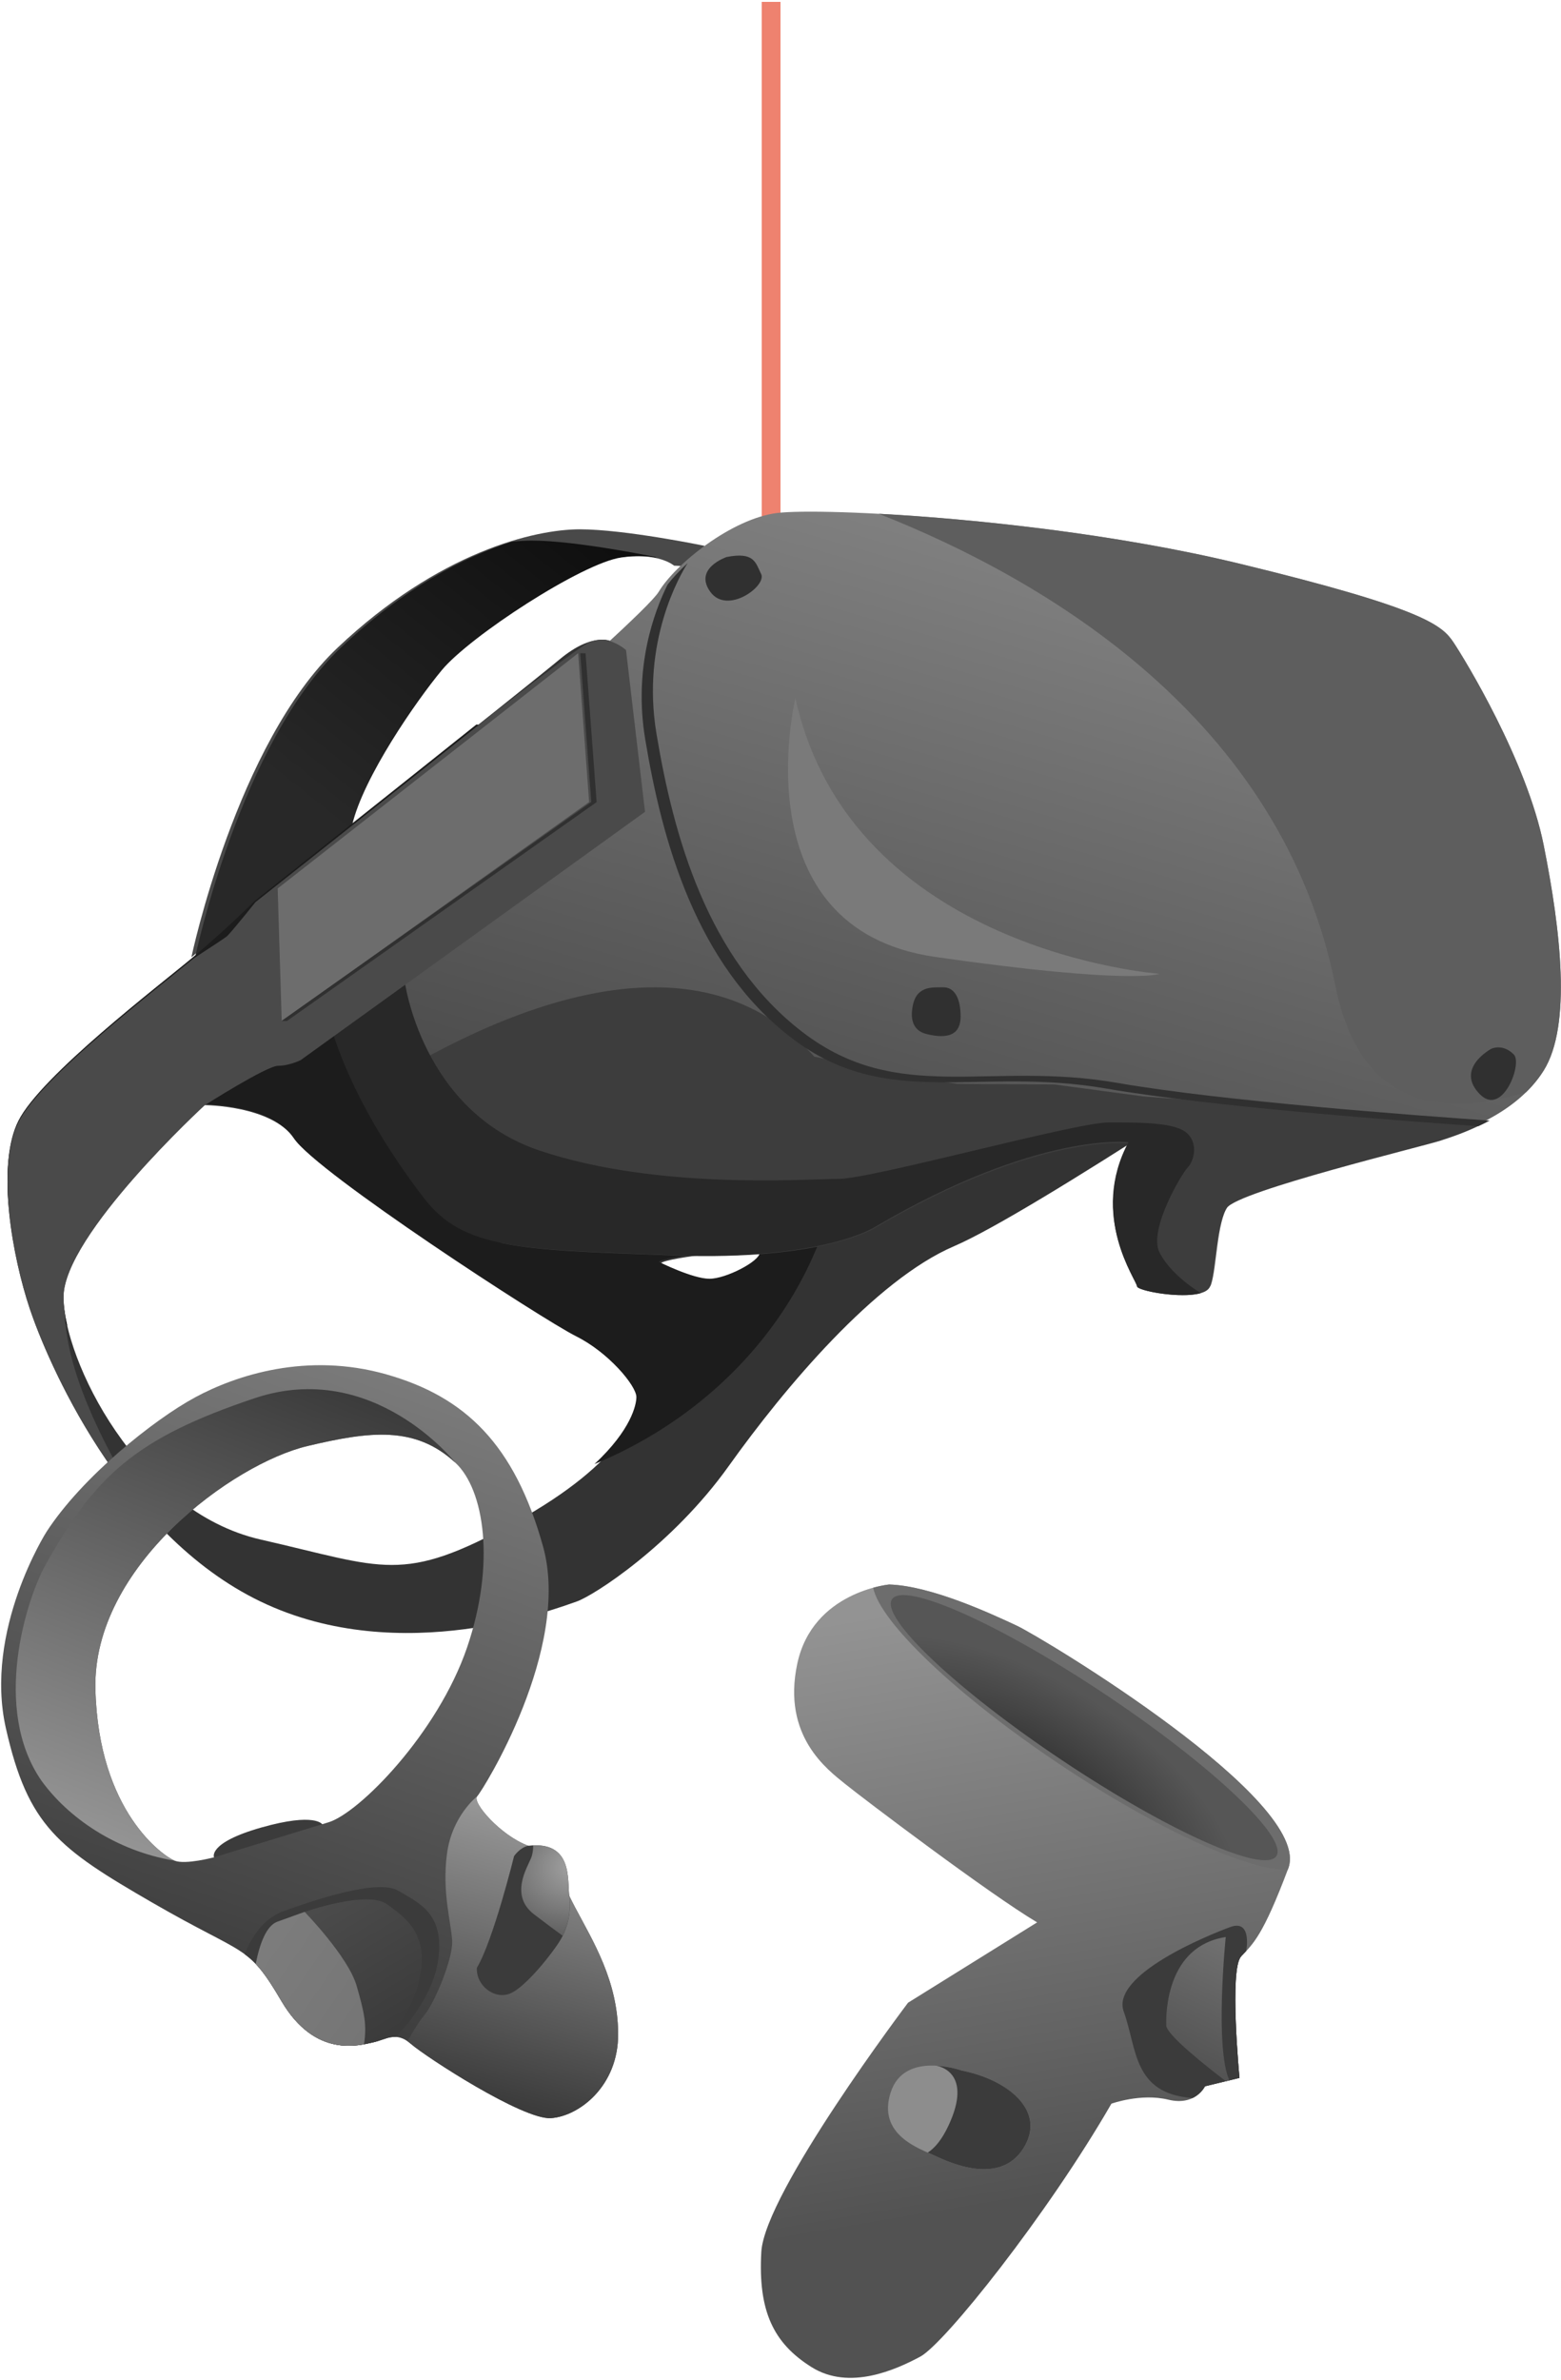 <?xml version="1.0" encoding="UTF-8"?>
<svg width="416px" height="634px" viewBox="0 0 416 634" version="1.1" xmlns="http://www.w3.org/2000/svg" xmlns:xlink="http://www.w3.org/1999/xlink">
    <!-- Generator: Sketch 51.3 (57544) - http://www.bohemiancoding.com/sketch -->
    <title>Group 26</title>
    <desc>Created with Sketch.</desc>
    <defs>
        <linearGradient x1="84.833%" y1="-3.182%" x2="25.488%" y2="64.253%" id="linearGradient-1">
            <stop stop-color="#0F0F0F" offset="0%"></stop>
            <stop stop-color="#282828" offset="100%"></stop>
        </linearGradient>
        <linearGradient x1="69.842%" y1="10.828%" x2="34.153%" y2="86.682%" id="linearGradient-2">
            <stop stop-color="#808080" offset="0%"></stop>
            <stop stop-color="#494949" offset="100%"></stop>
        </linearGradient>
        <linearGradient x1="22.683%" y1="0%" x2="63.04%" y2="74.855%" id="linearGradient-3">
            <stop stop-color="#939393" offset="0%"></stop>
            <stop stop-color="#525252" offset="100%"></stop>
        </linearGradient>
        <linearGradient x1="50%" y1="0%" x2="50%" y2="100%" id="linearGradient-4">
            <stop stop-color="#717171" offset="0%"></stop>
            <stop stop-color="#535353" offset="100%"></stop>
        </linearGradient>
        <radialGradient cx="44.849%" cy="127.34%" fx="44.849%" fy="127.34%" r="103.467%" gradientTransform="translate(0.448,1.273),scale(0.229,1),rotate(95.864),scale(1,2.222),translate(-0.448,-1.273)" id="radialGradient-5">
            <stop stop-color="#252525" offset="0%"></stop>
            <stop stop-color="#565656" offset="100%"></stop>
        </radialGradient>
        <linearGradient x1="82.853%" y1="0.884%" x2="45.284%" y2="85.214%" id="linearGradient-6">
            <stop stop-color="#7E7E7E" offset="0%"></stop>
            <stop stop-color="#3B3B3B" offset="100%"></stop>
        </linearGradient>
        <linearGradient x1="38.84%" y1="-7.171%" x2="77.136%" y2="89.338%" id="linearGradient-7">
            <stop stop-color="#4D4D4D" offset="0%"></stop>
            <stop stop-color="#3B3B3B" offset="100%"></stop>
        </linearGradient>
        <linearGradient x1="22.038%" y1="14.217%" x2="80.94%" y2="105.765%" id="linearGradient-8">
            <stop stop-color="#7C7C7C" offset="0%"></stop>
            <stop stop-color="#757575" offset="100%"></stop>
        </linearGradient>
        <linearGradient x1="69.489%" y1="-16.667%" x2="34.629%" y2="89.789%" id="linearGradient-9">
            <stop stop-color="#ADADAD" offset="0%"></stop>
            <stop stop-color="#3C3C3C" offset="100%"></stop>
        </linearGradient>
        <radialGradient cx="100%" cy="30.745%" fx="100%" fy="30.745%" r="132.313%" gradientTransform="translate(1,0.307),scale(1,0.523),rotate(90),scale(1,0.872),translate(-1,-0.307)" id="radialGradient-10">
            <stop stop-color="#ADADAD" offset="0%"></stop>
            <stop stop-color="#A5A5A5" offset="0%"></stop>
            <stop stop-color="#636363" offset="100%"></stop>
        </radialGradient>
        <linearGradient x1="-3.008%" y1="115.118%" x2="86.468%" y2="-4.63%" id="linearGradient-11">
            <stop stop-color="#ADADAD" offset="0%"></stop>
            <stop stop-color="#323232" offset="100%"></stop>
        </linearGradient>
    </defs>
    <g id="Page-1" stroke="none" stroke-width="1" fill="none" fill-rule="evenodd">
        <g id="Desktop-HD" transform="translate(-151, -2113)">
            <g id="Group-26" transform="translate(136, 2113)">
                <path d="M220.5,0.5 L220.5,338.5" id="Path-2" stroke="#EE826F" stroke-width="5"></path>
                <g id="Group-22" transform="translate(0, 136)">
                    <g id="Group-37" transform="translate(17, 0)">
                        <path d="M49,119 C49,119 61,62 88,36.5 C115,11 140.5,5 152.5,5 C164.5,5 185.603,9.367 185.603,9.367 L196,15.5 L177.643,14.681 C177.643,14.681 173.5,11 163,12.5 C152.5,14 122.5,33.5 115,42.5 C108.21,50.648 94,71 91,83.789 C85,89 49,119 49,119" id="Fill-1" fill="#494949"></path>
                        <path d="M173,12.578 L172.644,12.367 C172.644,12.367 151.618,8 139.663,8 C138.106,8 136.316,8.105 134.328,8.339 C121.647,12.373 105.539,20.683 88.854,36.5 C61.955,62 50,119 50,119 C50,119 85.865,89 91.843,83.789 C94.832,71 108.989,50.648 115.753,42.5 C123.225,33.5 153.113,14 163.573,12.5 C167.628,11.919 170.721,12.119 173,12.578" id="Fill-3" fill="url(#linearGradient-1)"></path>
                        <g id="Group-7" transform="translate(0, 34)">
                            <polygon id="Clip-6" points="0 0.387 346.892 0.387 346.892 265 0 265"></polygon>
                            <path d="M187.662,170.979 C183.156,170.979 174.143,166.471 174.143,166.471 C175.645,164.968 201.182,161.962 201.071,164.142 C200.959,166.321 192.169,170.979 187.662,170.979 Z M135.086,235.601 C105.043,252.132 100.537,247.623 67.489,240.109 C34.441,232.595 14.913,192.019 14.913,175.488 C14.913,158.957 52.467,124.392 52.467,124.392 C52.467,124.392 70.493,124.392 76.502,133.409 C82.511,142.426 142.597,181.499 151.61,186.008 C160.623,190.516 168.134,199.533 168.134,202.539 C168.134,205.544 165.13,219.07 135.086,235.601 Z M160.967,0.863 C160.967,0.863 156.117,-1.845 147.104,5.669 C138.091,13.183 65.987,70.29 65.987,70.29 C65.987,70.29 58.476,77.804 49.463,85.318 C40.45,92.832 8.905,116.878 2.896,128.9 C-3.113,140.923 1.394,164.968 5.9,178.493 C10.407,192.019 29.935,238.606 67.489,256.64 C105.043,274.674 147.104,258.143 151.61,256.64 C156.117,255.138 177.147,241.612 192.169,220.573 C207.19,199.533 231.225,170.979 252.255,161.962 C273.286,152.945 346.892,103.352 346.892,103.352 L160.967,0.863 Z" id="Fill-5" fill="#333333"></path>
                        </g>
                        <path d="M200.427,197.806 C200.316,199.982 191.553,204.634 187.061,204.634 C182.569,204.634 173.584,200.132 173.584,200.132 C175.081,198.631 200.538,195.63 200.427,197.806 M156.423,254 C195.671,237.761 223,201.621 223,159.613 C223,107.089 180.294,63.729 124.955,57 C100.749,76.332 65.767,104.086 65.767,104.086 C65.767,104.086 58.279,111.59 49.295,119.093 C40.31,126.597 8.863,150.608 2.873,162.614 C0.097,168.18 -0.412,176.332 0.274,184.817 C3.469,196.517 8.829,207.427 15.955,217.168 C15.235,214.14 14.853,211.405 14.853,209.136 C14.853,192.628 52.29,158.112 52.29,158.112 C52.29,158.112 70.259,158.112 76.249,167.116 C82.239,176.121 142.137,215.139 151.122,219.641 C160.107,224.143 167.594,233.148 167.594,236.149 C167.594,238.154 166.243,244.853 156.423,254" id="Fill-8" fill="#1C1C1C"></path>
                        <g id="Group-12" transform="translate(83, 0)">
                            <polygon id="Clip-11" points="0.042 0.3 330.959 0.3 330.959 208.533 0.042 208.533"></polygon>
                            <path d="M3.398,99.656 C3.398,99.656 86.023,29.156 90.53,21.656 C95.036,14.156 110.059,2.156 122.077,0.656 C134.095,-0.844 195.688,2.156 245.263,14.156 C294.837,26.156 299.344,30.656 302.349,35.156 C305.353,39.656 321.878,66.656 326.385,89.156 C330.892,111.656 333.896,137.156 326.385,149.156 C318.874,161.156 303.851,165.656 299.344,167.156 C294.837,168.656 245.263,180.656 242.258,185.156 C239.254,189.656 239.254,201.656 237.751,206.156 C236.249,210.656 218.222,207.656 218.222,206.156 C218.222,204.656 205.453,187.406 215.969,167.906 C215.969,167.906 191.932,164.906 148.367,190.406 C148.367,190.406 134.846,199.406 94.285,197.906 C53.724,196.406 38.702,196.406 28.186,182.906 C17.67,169.406 -9.371,130.406 3.398,99.656" id="Fill-10" fill="url(#linearGradient-2)"></path>
                        </g>
                        <path d="M278.987,152.887 L253.092,152.727 L237.399,150.397 C237.399,150.397 215.653,145.466 215.03,145.505 C176.38,102.177 108.396,147.362 94,156.022 C95.388,158.777 96.838,161.428 98.304,163.944 C106.497,171.648 120.42,184.706 131.729,195.138 C141.962,197.271 156.186,197.646 177.466,198.43 C217.899,199.922 231.377,190.971 231.377,190.971 C274.806,165.607 298.767,168.591 298.767,168.591 C288.284,187.987 301.013,205.144 301.013,206.636 C301.013,208.128 318.984,211.112 320.481,206.636 C321.979,202.16 321.979,190.225 324.974,185.749 C327.969,181.273 377.388,169.337 381.88,167.845 C384.094,167.111 388.85,165.646 394,162.929 L302.659,156.059 L278.987,152.887 Z" id="Fill-13" fill="#3D3D3D"></path>
                        <path d="M318,208.461 L317.494,208.123 C317.494,208.123 309.989,203.61 306.987,197.593 C303.985,191.576 312.991,176.534 314.492,175.03 C315.993,173.525 317.494,169.013 314.492,166.004 C311.49,162.996 302.484,162.996 293.478,162.996 C284.472,162.996 230.435,178.038 221.428,178.038 C212.422,178.038 173.396,181.047 141.874,170.517 C110.352,159.987 105.849,125.39 105.849,125.39 L83.116,114 C81.258,141.712 102.157,171.776 111.103,183.303 C121.61,196.841 136.62,196.841 177.148,198.345 C217.676,199.849 231.185,190.824 231.185,190.824 C274.715,165.252 298.731,168.261 298.731,168.261 C288.224,187.816 300.983,205.114 300.983,206.618 C300.983,207.831 312.671,210.017 318,208.461" id="Fill-15" fill="#282828"></path>
                        <g id="Group-19" transform="translate(0, 34)">
                            <polygon id="Clip-18" points="0 0.392 169.891 0.392 169.891 231.335 0 231.335"></polygon>
                            <path d="M49.513,85.361 C40.457,92.898 8.913,116.92 2.9,128.935 C-3.117,140.961 1.396,165.013 5.909,178.542 C8.913,187.548 18.594,211.201 35.817,231.335 C35.361,230.656 15.715,201.304 15.334,180.033 C15.079,178.4 14.936,176.881 14.936,175.535 C14.936,159 52.546,124.426 52.546,124.426 C52.546,124.426 69.095,113.903 72.104,113.903 C75.113,113.903 78.121,112.4 78.121,112.4 L169.891,46.258 L164.83,3.157 C164.83,3.157 162.336,0.937 159.055,0.399 C158.032,0.355 156.649,0.501 154.927,1.098 C151.288,3.303 141.805,10.437 130.313,19.347 C106.138,38.627 66.086,70.309 66.086,70.309 C66.086,70.309 60.068,77.826 58.564,79.329 C58.219,79.673 54.711,81.994 49.513,85.361" id="Fill-17" fill="#4A4A4A"></path>
                        </g>
                        <polygon id="Fill-20" fill="#6D6D6D" points="72 100.667 73.077 136 155 77.645 152.073 38"></polygon>
                        <polygon id="Fill-22" fill="#303030" points="154.05 38.031 152.626 38 155.576 77.634 73 135.969 74.424 136 157 77.665"></polygon>
                        <path d="M395,162.502 C375.866,161.188 323.666,157.32 295.85,152.474 C261.374,146.468 237.391,158.48 211.909,138.961 C186.427,119.441 177.433,86.408 172.936,59.381 C168.859,34.874 179.277,17.101 181.254,14 C179.106,15.959 177.289,17.917 175.904,19.731 C172.327,26.934 166.777,41.878 169.938,60.883 C174.435,87.91 183.429,120.943 208.911,140.462 C234.393,159.982 258.376,147.97 292.852,153.976 C320.647,158.818 372.793,162.683 391.96,164 C392.948,163.547 393.963,163.054 395,162.502" id="Fill-24" fill="#303030"></path>
                        <path d="M243.18,128.257 C241.912,129.227 241.391,130.93 241.138,132.521 C240.754,134.937 240.935,138.431 244.823,139.418 C250.941,140.97 254,139.418 254,134.761 C254,130.104 252.47,127 249.411,127 C246.352,127 244.823,127 243.18,128.257" id="Fill-26" fill="#303030"></path>
                        <g id="Group-30" transform="translate(232, 0)">
                            <polygon id="Clip-29" points="0.179 0.854 181.959 0.854 181.959 157.995 0.179 157.995"></polygon>
                            <path d="M153.392,35.156 C150.392,30.656 145.892,26.156 96.392,14.156 C63.63,6.214 25.625,2.216 0.179,0.854 C44.463,18.343 107.619,55.292 121.892,126.656 C127.919,156.785 147.395,162.593 172.683,154.955 C174.425,153.248 176.034,151.328 177.392,149.156 C184.892,137.156 181.892,111.656 177.392,89.156 C172.892,66.656 156.392,39.656 153.392,35.156" id="Fill-28" fill="#5E5E5E"></path>
                        </g>
                        <path d="M191.632,12.38 C191.632,12.38 182.762,15.38 187.285,21.64 C191.808,27.9 202.362,20.075 200.854,16.945 C199.346,13.815 198.993,10.945 191.632,12.38" id="Fill-31" fill="#303030"></path>
                        <path d="M395.411,143.379 C395.411,143.379 385.596,148.645 392.404,155.512 C398.418,161.578 403.802,147.293 401.425,144.896 C398.418,141.863 395.411,143.379 395.411,143.379" id="Fill-33" fill="#303030"></path>
                        <path d="M209.974,50 C209.974,50 195.047,111.423 247.292,118.914 C299.536,126.404 307,123.408 307,123.408 C307,123.408 224.901,117.416 209.974,50" id="Fill-35" fill="#7A7A7A"></path>
                    </g>
                    <g id="Group-20" transform="translate(268.503, 400.9) rotate(25) translate(-268.503, -400.9) translate(191.003, 298.4)">
                        <g id="Group-3" transform="translate(0, 0.253)">
                            <polygon id="Clip-2" points="0 0.747 154.137 0.747 154.137 203 0 203"></polygon>
                            <path d="M13.988,5.173 C13.988,5.173 -3.716,15.5 0.71,34.678 C5.136,53.857 19.888,56.807 25.79,58.282 C31.69,59.757 72.998,68.609 87.751,70.084 L65.622,104.015 C65.622,104.015 52.344,165.976 58.245,180.729 C64.146,195.482 71.522,201.382 83.325,202.858 C95.127,204.333 103.978,194.006 108.404,188.105 C112.83,182.204 123.157,139.421 126.107,105.49 C126.107,105.49 132.009,99.589 139.384,98.114 C146.76,96.639 146.76,90.737 146.76,90.737 L154.137,84.837 C154.137,84.837 139.384,59.757 140.86,55.331 C142.335,50.905 143.81,47.955 142.335,28.777 C140.86,9.599 56.77,0.747 49.393,0.747 C42.017,0.747 24.314,0.747 13.988,5.173" id="Fill-1" fill="url(#linearGradient-3)"></path>
                        </g>
                        <path d="M86.275,114.595 C86.275,114.595 70.047,116.071 71.522,127.872 C72.998,139.674 84.799,138.199 89.225,138.199 C93.651,138.199 108.404,138.199 109.879,126.397 C111.354,114.595 98.077,111.645 86.275,114.595" id="Fill-4" fill="#8D8D8D"></path>
                        <path d="M86.275,114.595 C86.275,114.595 82.975,114.899 79.487,116.311 C80.11,116.124 89.225,113.675 89.225,129.348 C89.225,133.56 88.427,136.371 87.25,138.24 C88.001,138.222 88.671,138.199 89.225,138.199 C93.651,138.199 108.404,138.199 109.879,126.397 C111.354,114.595 98.077,111.645 86.275,114.595" id="Fill-6" fill="#3B3B3B"></path>
                        <g id="Group-10" transform="translate(117, 48.253)">
                            <polygon id="Clip-9" points="0.061 0.15 37.137 0.15 37.137 48.528 0.061 48.528"></polygon>
                            <path d="M29.761,42.737 L37.138,36.837 C37.138,36.837 22.385,11.757 23.861,7.331 C24.071,6.7 24.281,6.098 24.483,5.475 L24.482,5.474 C24.482,5.474 22.385,-2.995 17.959,1.43 C13.533,5.856 -5.645,26.509 1.732,33.885 C9.106,41.26 13.13,52.693 28.074,46.984 C29.752,44.935 29.761,42.737 29.761,42.737" id="Fill-8" fill="#3B3B3B"></path>
                        </g>
                        <g id="Group-13" transform="translate(121, 52.253)">
                            <polygon id="Clip-12" points="0.681 0.08 33.137 0.08 33.137 41.859 0.681 41.859"></polygon>
                            <path d="M19.86,3.331 C19.86,3.331 19.86,-1.095 13.959,0.381 C2.157,7.757 0.681,23.985 0.681,23.985 C0.681,23.985 8.057,35.787 13.959,40.213 C19.86,44.639 25.76,38.737 25.76,38.737 L33.137,32.837 C33.137,32.837 18.384,7.757 19.86,3.331" id="Fill-11" fill="#3B3B3B"></path>
                        </g>
                        <path d="M151.218,87.425 L151.965,86.828 C144.656,80.514 134.959,52.634 134.959,52.634 C121.681,61.485 129.057,77.713 130.533,80.664 C131.674,82.945 145.16,86.107 151.218,87.425 Z" id="Fill-14" fill="url(#linearGradient-4)"></path>
                        <path d="M142.363,29.407 C142.353,29.279 142.344,29.159 142.335,29.029 C140.86,9.851 56.77,1 49.393,1 C42.017,1 24.314,1 13.988,5.426 C13.988,5.426 12.494,6.301 10.486,8.005 C15.907,15.485 42.569,24.581 75.417,29.634 C106.39,34.397 133.183,34.075 142.363,29.407" id="Fill-16" fill="#6D6D6D"></path>
                        <path d="M138.073,27.389 C137.192,33.118 109.225,33.571 75.606,28.4 C41.988,23.23 15.449,14.394 16.33,8.665 C17.212,2.937 45.178,2.484 78.797,7.655 C112.416,12.825 138.955,21.66 138.073,27.389" id="Fill-18" fill="url(#radialGradient-5)"></path>
                    </g>
                    <g id="Group-23" transform="translate(95.894, 334.462) rotate(-12) translate(-95.894, -334.462) translate(20.394, 228.462)">
                        <path d="M57.533,119.984 L56.955,115.884 C56.955,115.884 51.179,115.759 51.179,112.494 C51.179,109.229 53.69,109.103 56.327,108.977 C58.965,108.852 69.89,108.349 69.89,108.349 C69.89,108.349 72.905,108.224 73.156,110.359 C73.407,112.494 72.962,115.17 66.431,115.381 L66.626,119.48 L63.109,122.415 L57.533,119.984 Z" id="Fill-1" fill=""></path>
                        <path d="M47.112,124.8 C47.112,124.8 46.154,120.657 61.099,119.653 C76.043,118.648 77.174,122.227 77.174,122.227 L74.034,126.058 L56.829,127.062 L47.112,124.8 Z" id="Fill-3" fill="#3B3B3B"></path>
                        <g id="Group-7" transform="translate(0, 0.552)">
                            <polygon id="Clip-6" points="0 0.448 150.169 0.448 150.169 211 0 211"></polygon>
                            <path d="M78.933,121.461 C62.081,122.938 47.112,124.248 47.112,124.248 C47.112,124.248 39.215,124.646 36.66,122.938 C34.105,121.229 19.472,106.131 25.511,73.846 C31.55,41.56 73.951,22.732 94.263,22.26 C111.219,21.866 123.482,22.857 131.891,34.824 C137.93,43.418 136.818,63.311 124.691,83.601 C112.31,104.315 87.446,120.716 78.933,121.461 M119.092,122.938 C120.853,121.736 151.858,89.675 150.097,61.488 C148.335,33.302 138.118,18.151 118.739,7.934 C99.361,-2.283 79.631,-0.17 67.652,3.354 C55.672,6.877 33.828,17.799 21.496,30.131 C21.496,30.131 -0.348,52.327 0.004,79.105 C0.356,105.882 7.051,113.28 28.543,132.658 C50.035,152.037 51.092,148.514 56.729,165.426 C62.367,182.337 74.698,181.28 78.222,181.28 C81.745,181.28 84.915,179.519 88.087,183.746 C91.258,187.975 113.102,209.819 120.501,210.876 C127.9,211.933 139.879,206.296 142.698,192.555 C145.516,178.814 141.288,167.187 138.47,157.322 C135.651,147.456 136.356,142.876 129.662,138.648 C122.967,134.42 117.33,124.138 119.092,122.938 Z" id="Fill-5" fill="url(#linearGradient-6)"></path>
                        </g>
                        <path d="M99.92,163.813 C104.115,152.127 97.972,148.083 93.328,143.738 C88.684,139.393 70.857,141.491 62.192,142.689 C55.749,143.581 51.505,149.025 49.752,151.759 C52.629,155 54.231,158.48 56.73,165.977 C62.367,182.888 74.698,181.832 78.222,181.832 C80.439,181.832 82.517,181.136 84.543,181.672 C88.577,178.929 96.805,172.49 99.92,163.813" id="Fill-8" fill="#3B3B3B"></path>
                        <path d="M89.583,146.585 C85.238,141.791 67.71,144.038 67.71,144.038 L60.07,145.087 C56.955,145.514 54.225,149.875 52.083,154.892 C53.686,157.49 54.991,160.761 56.729,165.978 C62.367,182.889 74.698,181.832 78.222,181.832 C79.502,181.832 80.736,181.605 81.941,181.512 C85.405,179.447 88.962,176.381 91.83,171.753 C100.369,157.971 93.927,151.379 89.583,146.585" id="Fill-10" fill="url(#linearGradient-7)"></path>
                        <path d="M56.729,165.977 C61.448,180.133 70.854,181.698 75.862,181.833 C77.67,176.958 77.716,173.861 77.174,166.209 C76.6,158.12 67.71,144.037 67.71,144.037 L60.07,145.087 C56.955,145.513 54.225,149.875 52.083,154.892 C53.686,157.49 54.991,160.761 56.729,165.977 Z" id="Fill-12" fill="url(#linearGradient-8)"></path>
                        <g id="Group-16" transform="translate(87, 122.552)">
                            <polygon id="Clip-15" points="0.366 0.938 56.627 0.938 56.627 89 0.366 89"></polygon>
                            <path d="M21.01,14.295 C17.564,24.033 18.313,32.572 17.564,37.217 C16.815,41.86 9.624,52.348 6.178,55.044 C4.544,56.323 2.274,58.647 0.366,60.896 C0.606,61.15 0.846,61.426 1.087,61.746 C4.258,65.975 26.102,87.819 33.501,88.876 C40.9,89.933 52.879,84.296 55.698,70.555 C58.517,56.814 54.289,45.187 51.47,35.322 C48.652,25.456 49.356,20.876 42.662,16.649 C35.968,12.42 30.33,2.138 32.092,0.938 C32.092,0.938 24.455,4.558 21.01,14.295" id="Fill-14" fill="url(#linearGradient-9)"></path>
                        </g>
                        <path d="M125.388,141.117 C125.388,141.117 115.351,161.865 109.508,168.157 C108.309,172.652 112.205,177.446 116.699,176.697 C121.193,175.948 130.482,168.157 133.029,165.311 C135.576,162.465 137.19,158.841 137.581,154.511 C137.972,150.18 141.576,140.354 129.662,139.2 C127.355,139.2 125.388,141.117 125.388,141.117" id="Fill-17" fill="#3B3B3B"></path>
                        <path d="M137.581,154.511 C137.957,150.347 141.295,141.109 130.964,139.376 C130.759,140.375 130.398,141.541 129.732,142.54 C128.234,144.787 121.981,151.079 127.355,157.371 C130.215,160.72 132.304,163.065 133.655,164.552 C135.834,161.828 137.224,158.468 137.581,154.511" id="Fill-19" fill="url(#radialGradient-10)"></path>
                        <path d="M36.66,123.489 C34.105,121.78 19.472,106.682 25.511,74.397 C31.55,42.111 73.951,23.283 94.264,22.811 C111.22,22.418 123.482,23.409 131.891,35.376 C131.891,35.376 116.284,3.626 83.115,7.426 C49.946,11.226 37.294,18.766 19.432,39.207 C12.483,47.159 -2.653,73.748 6.375,95.277 C11.233,106.276 21.805,117.672 36.66,123.489" id="Fill-21" fill="url(#linearGradient-11)"></path>
                    </g>
                </g>
            </g>
        </g>
    </g>
</svg>